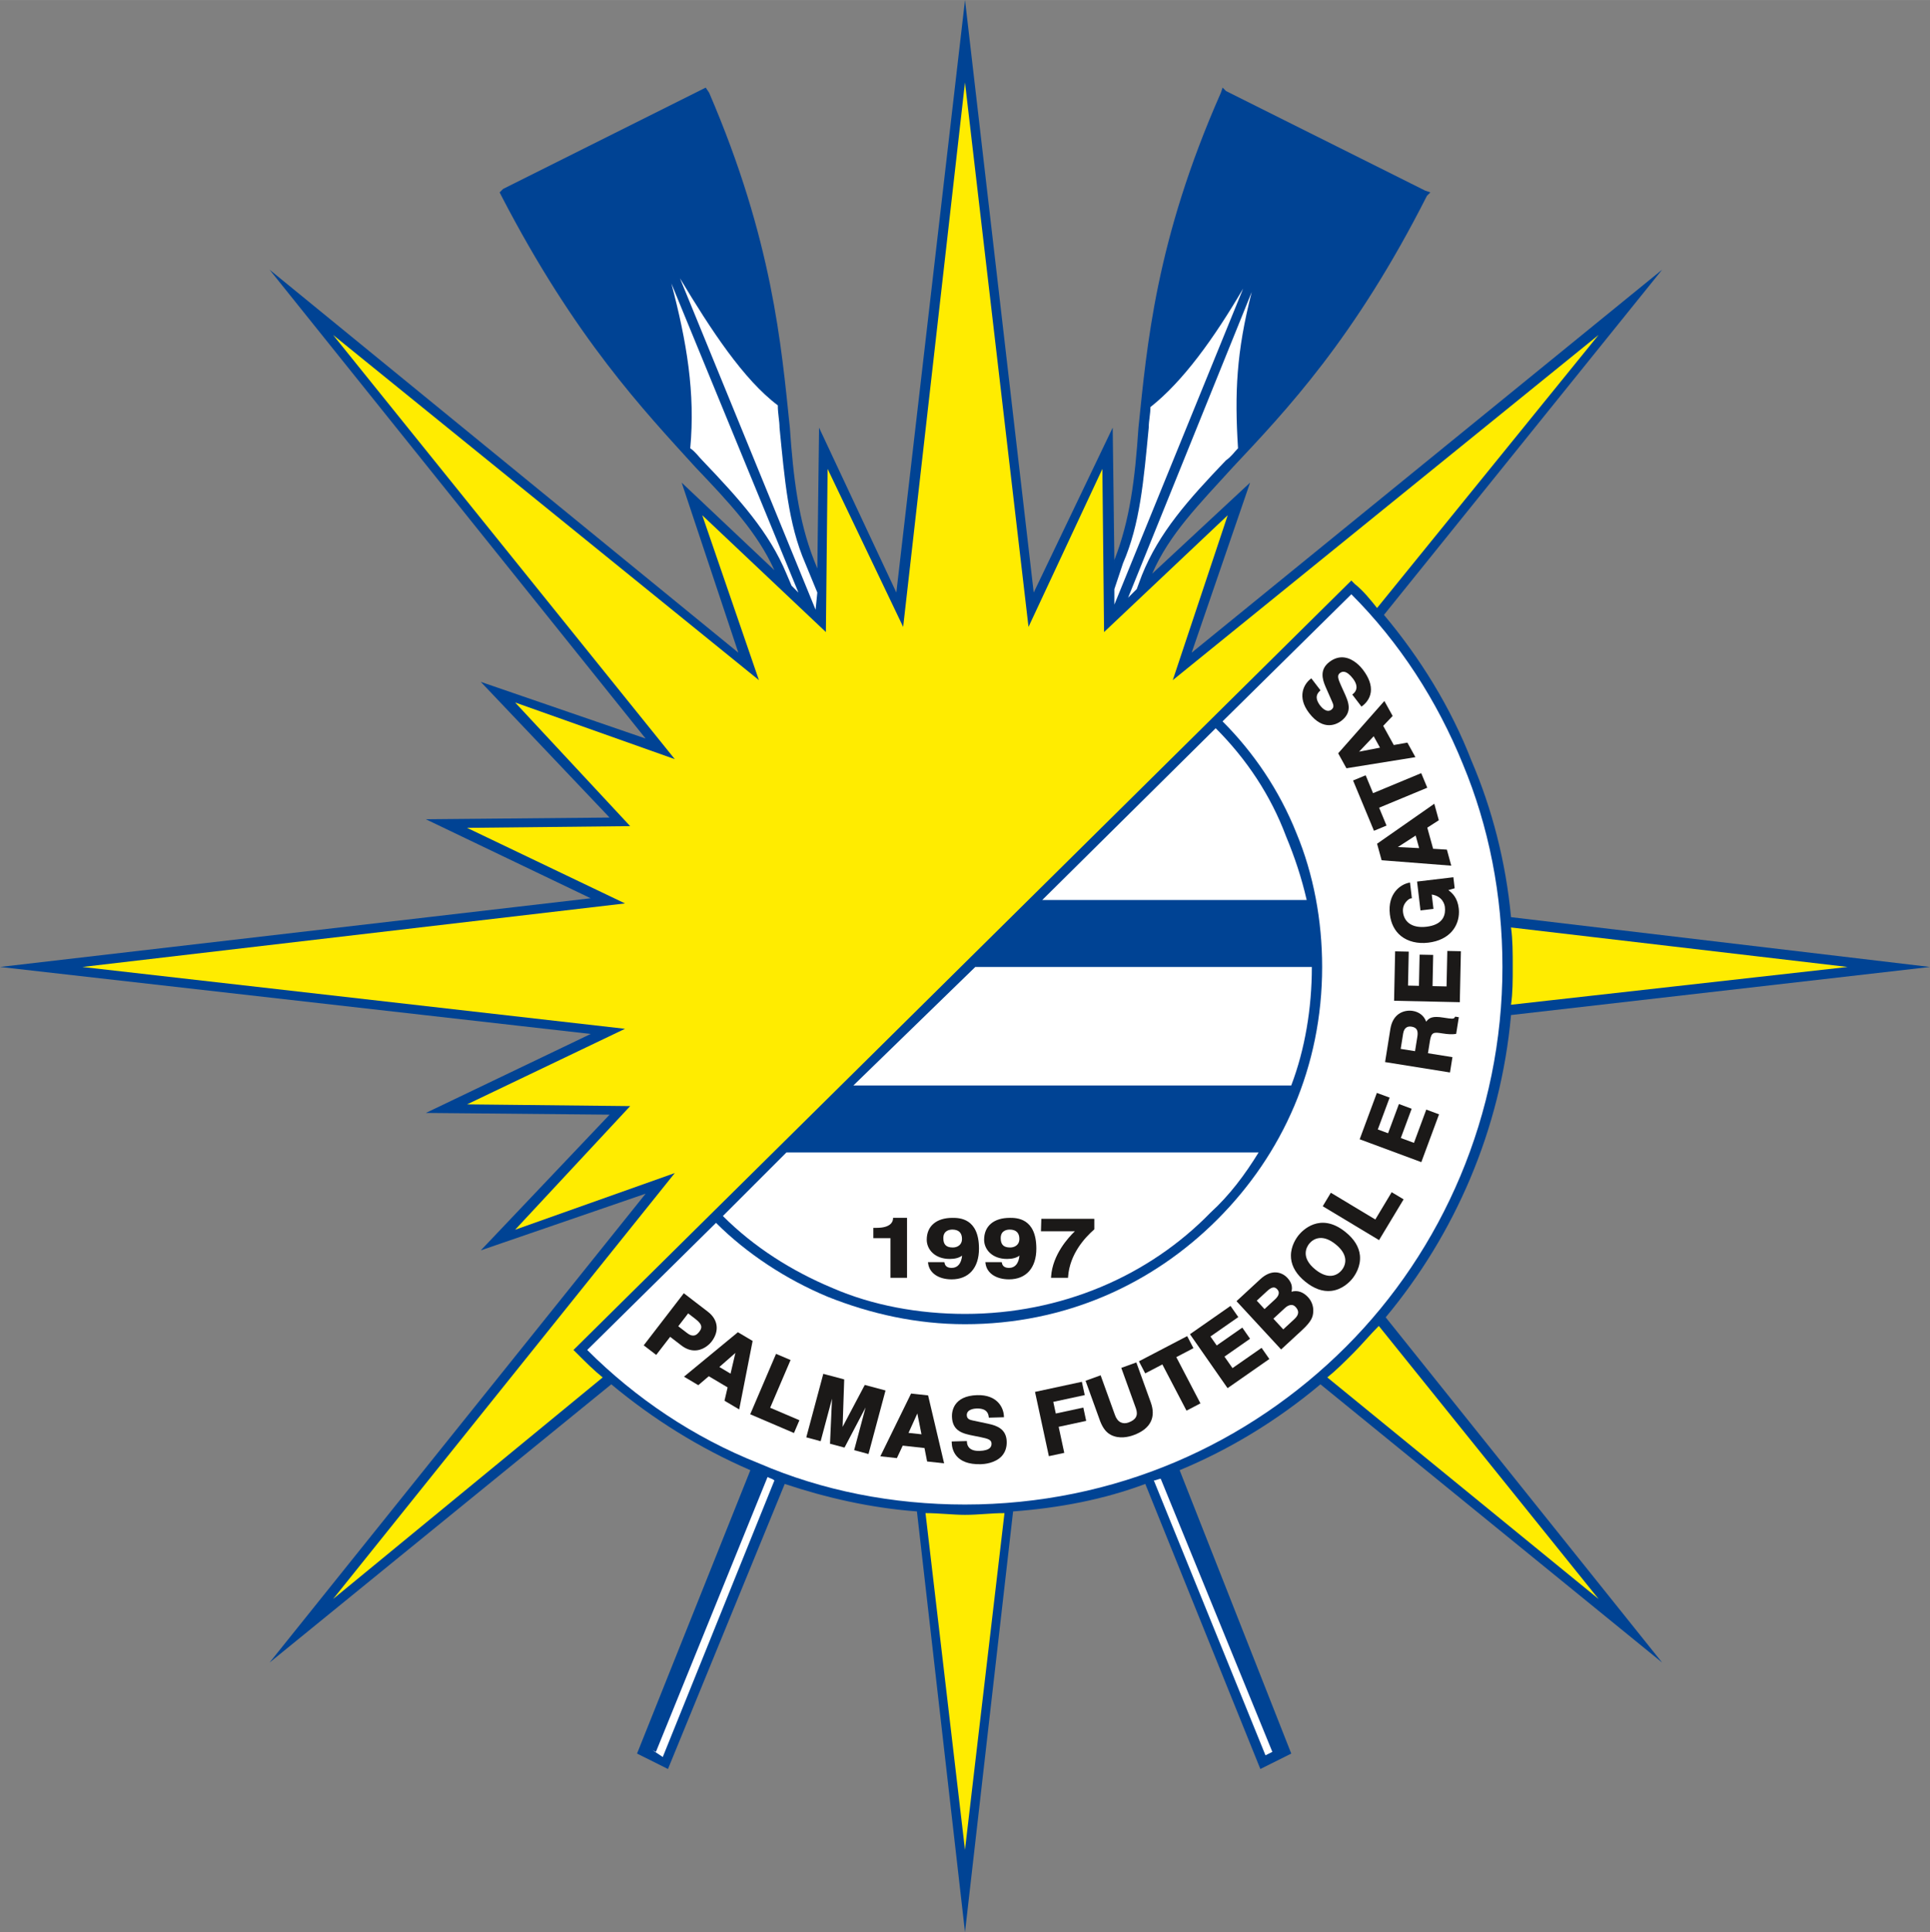 <?xml version="1.0" encoding="UTF-8" standalone="no"?>
<svg
   version="1.1"
   width="2.159in"
   height="2.161in"
   viewBox="0 0 155.44 155.579"
   id="svg49"
   sodipodi:docname="palmas_f_e_r-to.cdr"
   xmlns:inkscape="http://www.inkscape.org/namespaces/inkscape"
   xmlns:sodipodi="http://sodipodi.sourceforge.net/DTD/sodipodi-0.dtd"
   xmlns="http://www.w3.org/2000/svg"
   xmlns:svg="http://www.w3.org/2000/svg">
  <rect x="0" y="0" width="155.44" height="155.579" fill="#808080" stroke="none"/>
  <defs
     id="defs49" />
  <sodipodi:namedview
     id="namedview49"
     pagecolor="#ffffff"
     bordercolor="#000000"
     borderopacity="0.25"
     inkscape:showpageshadow="2"
     inkscape:pageopacity="0.0"
     inkscape:pagecheckerboard="0"
     inkscape:deskcolor="#d1d1d1"
     inkscape:document-units="in" />
  <g
     id="Layer1003"
     transform="translate(-30.28,-30.211)">
    <path
       d="m 141.742,79.719 c 2.904,3.457 5.395,7.468 7.053,11.755 1.66,3.872 2.767,8.159 3.181,12.584 l 33.744,4.01 -33.744,3.872 c -0.829,9.266 -4.564,17.703 -10.095,24.339 l 22.265,27.798 -27.52,-22.403 c -3.457,2.903 -7.33,5.256 -11.34,6.914 l 8.99,22.818 -2.489,1.244 -9.266,-22.955 c -3.32,1.246 -6.914,1.936 -10.648,2.213 l -3.873,33.881 -3.872,-33.881 c -3.733,-0.278 -7.33,-1.107 -10.648,-2.213 l -9.403,22.955 -2.491,-1.244 9.127,-22.818 c -4.149,-1.797 -7.882,-4.149 -11.202,-6.914 l -27.52,22.403 30.287,-37.754 -13.276,4.564 10.373,-10.926 -14.797,-0.139 13.276,-6.36 L 30.28,108.068 77.852,102.537 64.575,96.175 79.373,96.037 69,85.112 82.276,89.676 51.989,51.922 89.744,82.761 85.182,69.071 92.649,76.123 C 91.267,73.081 89.053,70.73 86.287,67.826 82.139,63.262 76.606,57.453 70.66,45.976 l -0.139,-0.277 0.278,-0.277 16.041,-8.021 0.278,-0.138 0.276,0.414 c 5.117,11.894 5.809,20.329 6.5,26.967 0.278,4.01 0.692,7.468 1.936,10.648 l 0.278,0.692 0.139,-11.341 6.224,13.276 5.53,-47.711 5.533,47.711 6.361,-13.276 0.139,10.925 v -0.277 c 1.244,-3.18 1.66,-6.499 1.936,-10.648 0.692,-6.638 1.383,-15.073 6.638,-26.967 l 0.139,-0.414 0.276,0.277 16.043,8.021 0.414,0.139 -0.276,0.277 c -5.809,11.477 -11.341,17.287 -15.629,21.85 -2.765,3.042 -5.117,5.393 -6.499,8.574 l 7.884,-7.329 -4.704,13.691 37.893,-30.84 z"
       style="fill:#004394;fill-rule:evenodd"
       id="path10" />
    <path
       d="m 96.106,77.921 -0.968,-2.351 c -1.384,-3.18 -1.66,-6.776 -2.075,-10.925 0,-0.553 -0.139,-1.106 -0.139,-1.798 C 90.16,60.773 87.532,56.762 85.043,52.614 l 10.924,26.69 z"
       style="fill:#ffffff;fill-rule:evenodd"
       id="path11" />
    <path
       d="m 122.934,62.986 c 0,0.553 -0.137,1.106 -0.137,1.659 -0.416,4.287 -0.692,7.745 -2.075,10.925 l -0.692,2.075 v 1.245 l 10.371,-25.446 c -2.35,4.01 -4.839,7.468 -7.467,9.543 z"
       style="fill:#ffffff;fill-rule:evenodd"
       id="path12" />
    <path
       d="m 121.829,77.644 0.413,-1.107 c 1.384,-3.457 3.734,-6.085 6.777,-9.265 0.415,-0.277 0.692,-0.691 0.97,-0.968 -0.278,-4.426 -0.139,-7.745 1.105,-12.585 l -9.958,24.616 z"
       style="fill:#ffffff;fill-rule:evenodd"
       id="path13" />
    <path
       d="m 123.21,149.417 8.99,22.128 0.831,-0.414 -0.278,0.139 -8.989,-21.991 c -0.139,0 -0.416,0.139 -0.555,0.139 z"
       style="fill:#ffffff;fill-rule:evenodd"
       id="path14" />
    <path
       d="m 82.83,171.131 0.829,0.551 8.99,-22.265 c -0.139,-0.139 -0.276,-0.139 -0.553,-0.276 l -8.988,22.128 z"
       style="fill:#ffffff;fill-rule:evenodd"
       id="path15" />
    <path
       d="m 85.872,66.305 c 0.414,0.277 0.69,0.691 0.968,0.968 3.042,3.18 5.395,5.808 6.777,9.127 l 0.414,0.968 0.553,0.553 -10.234,-24.892 c 1.244,4.701 1.936,8.851 1.521,13.276 z"
       style="fill:#ffffff;fill-rule:evenodd"
       id="path16" />
    <path
       d="m 179.082,108.068 -27.106,-3.18 c 0.139,0.968 0.139,2.075 0.139,3.18 0,1.107 0,2.075 -0.139,3.043 z"
       style="fill:#ffec00;fill-rule:evenodd"
       id="path17" />
    <path
       d="m 76.467,138.908 62.648,-61.955 0.276,0.277 c 0.692,0.553 1.244,1.244 1.797,1.936 l 17.84,-21.988 -34.295,27.796 4.425,-13.276 -9.958,9.405 -0.137,-13.138 -5.948,12.723 -5.117,-43.838 -4.978,43.838 L 96.935,67.964 96.796,81.102 86.84,71.698 91.403,84.974 57.106,57.178 84.627,91.335 71.767,86.772 l 9.266,9.957 -13.137,0.139 12.721,6.085 -43.7,5.116 43.7,4.979 -12.721,6.085 13.137,0.139 -9.266,9.956 12.86,-4.564 -27.52,34.297 21.713,-17.841 c -0.69,-0.552 -1.384,-1.244 -2.074,-1.936 z"
       style="fill:#ffec00;fill-rule:evenodd"
       id="path18" />
    <path
       d="m 141.327,136.972 c -0.692,0.692 -1.382,1.521 -2.074,2.211 -0.692,0.692 -1.383,1.384 -2.074,1.936 l 21.85,17.841 z"
       style="fill:#ffec00;fill-rule:evenodd"
       id="path19" />
    <path
       d="m 104.819,152.045 3.179,27.106 3.181,-27.106 c -1.107,0 -2.075,0.139 -3.181,0.139 -0.968,0 -2.075,-0.139 -3.179,-0.139 z"
       style="fill:#ffec00;fill-rule:evenodd"
       id="path20" />
    <path
       d="m 139.116,78.06 -10.373,10.233 c 2.489,2.489 4.564,5.532 5.946,8.989 1.384,3.319 2.075,7.053 2.075,10.786 0,8.021 -3.181,15.074 -8.437,20.33 -5.254,5.256 -12.306,8.435 -20.329,8.435 -3.872,0 -7.604,-0.829 -11.063,-2.212 -3.318,-1.384 -6.499,-3.459 -8.988,-5.948 L 77.574,138.908 c 3.873,3.873 8.576,7.053 13.829,9.127 5.117,2.213 10.787,3.318 16.595,3.318 12.033,0 22.82,-4.839 30.701,-12.721 7.745,-7.745 12.586,-18.671 12.586,-30.564 0,-5.808 -1.107,-11.34 -3.181,-16.318 -2.075,-5.117 -5.117,-9.819 -8.989,-13.691 z"
       style="fill:#ffffff;fill-rule:evenodd"
       id="path21" />
    <path
       d="m 93.617,123.004 -5.117,5.117 c 2.489,2.491 5.532,4.427 8.851,5.809 3.179,1.383 6.914,2.075 10.647,2.075 7.746,0 14.799,-3.043 19.777,-8.159 1.52,-1.383 2.765,-3.042 3.871,-4.841 z"
       style="fill:#ffffff;fill-rule:evenodd"
       id="path22" />
    <path
       d="m 108.829,108.068 -9.819,9.543 h 35.265 c 1.105,-2.905 1.66,-6.224 1.66,-9.543 z"
       style="fill:#ffffff;fill-rule:evenodd"
       id="path23" />
    <path
       d="m 128.19,88.846 -13.968,13.83 h 21.297 c -0.414,-1.798 -0.968,-3.458 -1.658,-5.117 -1.245,-3.319 -3.181,-6.223 -5.67,-8.713 z"
       style="fill:#ffffff;fill-rule:evenodd"
       id="path24" />
    <g
       id="Layer1004">
      <path
         d="m 102.206,128.27 -0.004,0.09 c -0.015,0.214 -0.176,0.715 -1.324,0.715 h -0.261 v 0.831 c 0,0 1.214,0 1.379,0 0,0.18 0,3.192 0,3.192 h 1.335 v -4.828 h -0.096 z"
         style="fill:#1b1918;fill-rule:evenodd"
         id="path25" />
      <path
         d="m 106.991,128.27 c -1.296,0 -2.073,0.66 -2.073,1.763 0,0.767 0.638,1.546 1.853,1.546 0.424,0 0.758,-0.092 0.996,-0.267 -0.062,0.621 -0.351,0.987 -0.835,0.987 -0.33,0 -0.523,-0.128 -0.574,-0.379 l -0.017,-0.077 -0.077,-0.006 h -1.246 l 0.015,0.109 c 0.103,0.775 0.844,1.276 1.891,1.276 1.379,0 2.202,-0.923 2.202,-2.472 0,-2.48 -1.609,-2.48 -2.136,-2.48 z m 0.025,2.386 c -0.525,0 -0.762,-0.233 -0.762,-0.754 0,-0.621 0.51,-0.688 0.728,-0.688 0.51,0 0.777,0.263 0.777,0.76 0,0.471 -0.371,0.683 -0.743,0.683 z"
         style="fill:#1b1918;fill-rule:evenodd"
         id="path26" />
      <path
         d="m 111.61,128.27 c -1.298,0 -2.071,0.66 -2.071,1.763 0,0.767 0.634,1.546 1.849,1.546 0.428,0 0.76,-0.092 0.998,-0.267 -0.062,0.621 -0.349,0.987 -0.833,0.987 -0.33,0 -0.525,-0.128 -0.576,-0.379 l -0.015,-0.077 -0.079,-0.006 h -1.243 l 0.013,0.107 c 0.103,0.777 0.846,1.277 1.893,1.277 1.377,0 2.2,-0.923 2.2,-2.472 0,-2.48 -1.607,-2.48 -2.136,-2.48 z m 0.025,2.386 c -0.527,0 -0.76,-0.233 -0.76,-0.754 0,-0.621 0.508,-0.688 0.728,-0.688 0.508,0 0.777,0.263 0.777,0.76 0,0.471 -0.375,0.683 -0.745,0.683 z"
         style="fill:#1b1918;fill-rule:evenodd"
         id="path27" />
      <path
         d="m 118.322,128.349 h -4.175 l -0.03,1.002 c 0,0 2.318,0 2.731,0 -0.505,0.48 -1.795,1.872 -1.913,3.646 l -0.007,0.101 h 1.369 l 0.007,-0.088 c 0.128,-1.829 1.358,-3.157 2.08,-3.787 l 0.032,-0.028 v -0.846 z"
         style="fill:#1b1918;fill-rule:evenodd"
         id="path28" />
    </g>
    <g
       id="Layer1005">
      <path
         d="m 86.416,138.934 c 0.672,-0.088 1.092,-0.595 1.169,-0.694 0.323,-0.418 0.463,-0.868 0.407,-1.296 -0.054,-0.418 -0.294,-0.803 -0.694,-1.111 l -1.943,-1.493 -0.058,0.075 -3.172,4.119 1.005,0.773 c 0,0 1.018,-1.321 1.124,-1.458 0.129,0.099 0.902,0.694 0.902,0.694 0.409,0.315 0.833,0.447 1.26,0.39 z m -0.109,-2.508 c 0.281,0.216 0.428,0.407 0.45,0.583 0.004,0.017 0.004,0.034 0.004,0.051 0,0.113 -0.049,0.234 -0.15,0.365 -0.079,0.103 -0.225,0.291 -0.447,0.321 -0.161,0.023 -0.345,-0.045 -0.542,-0.199 0,0 -0.591,-0.454 -0.715,-0.548 0.096,-0.126 0.702,-0.913 0.797,-1.037 0.12,0.092 0.602,0.464 0.602,0.464 z"
         style="fill:#1b1918;fill-rule:evenodd"
         id="path29" />
      <path
         d="m 89.712,137.48 -0.053,0.041 -4.29,3.538 1.152,0.685 c 0,0 0.754,-0.644 0.844,-0.722 0.105,0.064 1.409,0.837 1.516,0.9 -0.026,0.12 -0.251,1.073 -0.251,1.073 l 1.184,0.702 1.082,-5.515 z m -0.204,1.667 c -0.088,0.377 -0.345,1.473 -0.39,1.668 -0.161,-0.098 -0.739,-0.439 -0.9,-0.537 0.15,-0.133 0.998,-0.876 1.29,-1.131 z"
         style="fill:#1b1918;fill-rule:evenodd"
         id="path30" />
      <path
         d="m 93.951,139.718 -1.169,-0.497 -0.037,0.086 -2.043,4.779 3.523,1.508 0.439,-1.028 c 0,0 -2.193,-0.936 -2.356,-1.005 0.071,-0.169 1.643,-3.843 1.643,-3.843 z"
         style="fill:#1b1918;fill-rule:evenodd"
         id="path31" />
      <path
         d="m 99.929,141.723 c 0,0 -1.489,2.817 -1.786,3.376 0.022,-0.634 0.129,-3.819 0.129,-3.819 l -1.684,-0.45 -0.025,0.094 -1.345,5.019 1.157,0.312 c 0,0 0.64,-2.393 0.915,-3.425 -0.049,1.077 -0.161,3.628 -0.161,3.628 l 1.167,0.311 c 0,0 1.2,-2.284 1.696,-3.23 -0.272,1.02 -0.919,3.438 -0.919,3.438 l 1.155,0.309 1.371,-5.115 z"
         style="fill:#1b1918;fill-rule:evenodd"
         id="path32" />
      <path
         d="m 103.658,142.417 -0.03,0.06 -2.446,4.993 1.332,0.146 c 0,0 0.42,-0.897 0.471,-1.005 0.122,0.013 1.626,0.18 1.752,0.193 0.024,0.122 0.212,1.082 0.212,1.082 l 1.369,0.15 -1.29,-5.47 z m 0.837,3.281 c -0.188,-0.021 -0.853,-0.096 -1.043,-0.114 0.083,-0.184 0.55,-1.212 0.709,-1.563 0.075,0.381 0.296,1.482 0.334,1.677 z"
         style="fill:#1b1918;fill-rule:evenodd"
         id="path33" />
      <path
         d="m 109.892,144.854 -1.264,-0.268 c -0.251,-0.051 -0.476,-0.122 -0.484,-0.426 -0.015,-0.49 0.653,-0.534 0.784,-0.538 0.874,-0.026 0.949,0.45 0.981,0.654 l 0.013,0.084 1.216,-0.036 -0.006,-0.097 c -0.024,-0.647 -0.508,-1.729 -2.155,-1.682 -1.925,0.058 -2.039,1.337 -2.028,1.728 0.036,1.198 0.911,1.375 1.758,1.544 l 0.555,0.111 c 0.589,0.12 0.867,0.21 0.874,0.512 0.004,0.139 -0.034,0.251 -0.116,0.338 -0.146,0.158 -0.439,0.244 -0.848,0.257 -0.848,0.024 -1,-0.43 -1.015,-0.7 l -0.006,-0.094 -1.223,0.034 0.004,0.098 c 0.015,0.54 0.278,1.793 2.352,1.733 0.255,-0.007 1.129,-0.075 1.662,-0.638 0.287,-0.308 0.428,-0.705 0.413,-1.189 -0.03,-0.987 -0.758,-1.274 -1.467,-1.424 z"
         style="fill:#1b1918;fill-rule:evenodd"
         id="path34" />
      <path
         d="m 117.53,143.547 c 0,0 -2.044,0.441 -2.217,0.478 -0.03,-0.144 -0.171,-0.793 -0.203,-0.938 0.176,-0.037 2.534,-0.546 2.534,-0.546 l -0.231,-1.069 -0.094,0.019 -3.68,0.793 1.116,5.175 1.24,-0.266 c 0,0 -0.416,-1.929 -0.452,-2.097 0.171,-0.038 2.217,-0.478 2.217,-0.478 z"
         style="fill:#1b1918;fill-rule:evenodd"
         id="path35" />
      <path
         d="m 121.799,139.911 -0.09,0.034 -1.121,0.405 1.174,3.252 c 0.203,0.563 0.015,0.927 -0.593,1.146 -0.221,0.081 -0.435,0.077 -0.619,-0.008 -0.206,-0.096 -0.364,-0.294 -0.469,-0.585 l -1.157,-3.206 -1.214,0.439 1.182,3.271 c 0.214,0.542 0.48,0.885 0.844,1.079 0.675,0.358 1.433,0.175 1.827,0.032 0.709,-0.255 1.181,-0.63 1.407,-1.109 0.206,-0.435 0.202,-0.953 -0.011,-1.54 z"
         style="fill:#1b1918;fill-rule:evenodd"
         id="path36" />
      <path
         d="m 126.398,138.763 -0.504,-0.97 -0.084,0.043 -3.802,1.985 0.506,0.972 c 0,0 1.23,-0.641 1.381,-0.72 0.084,0.161 1.945,3.721 1.945,3.721 l 1.121,-0.585 c 0,0 -1.857,-3.56 -1.943,-3.724 0.15,-0.079 1.38,-0.722 1.38,-0.722 z"
         style="fill:#1b1918;fill-rule:evenodd"
         id="path37" />
      <path
         d="m 129.544,140.369 c -0.086,-0.124 -0.559,-0.799 -0.647,-0.925 0.146,-0.103 2.061,-1.439 2.061,-1.439 l -0.625,-0.897 c 0,0 -1.917,1.336 -2.061,1.437 -0.083,-0.118 -0.422,-0.604 -0.504,-0.722 0.146,-0.103 2.243,-1.564 2.243,-1.564 l -0.627,-0.898 -0.079,0.055 -3.187,2.223 3.029,4.344 3.365,-2.348 -0.626,-0.897 c 0,0 -2.195,1.531 -2.343,1.632 z"
         style="fill:#1b1918;fill-rule:evenodd"
         id="path38" />
      <path
         d="m 134.292,134.217 c 0.022,-0.083 0.041,-0.18 0.041,-0.289 0,-0.233 -0.081,-0.514 -0.368,-0.824 -0.247,-0.268 -0.585,-0.429 -0.93,-0.443 -0.42,-0.017 -0.842,0.169 -1.257,0.553 l -1.911,1.765 3.592,3.888 1.675,-1.546 c 0.812,-0.75 0.891,-1.099 0.914,-1.51 0.024,-0.418 -0.128,-0.835 -0.413,-1.146 -0.401,-0.435 -0.855,-0.582 -1.343,-0.45 z m -1.022,0.094 c 0,0.206 -0.163,0.398 -0.289,0.512 0,0 -0.737,0.681 -0.857,0.793 -0.1,-0.109 -0.529,-0.574 -0.626,-0.679 0.12,-0.113 0.837,-0.773 0.837,-0.773 0.215,-0.201 0.392,-0.296 0.536,-0.289 0.098,0.004 0.188,0.052 0.278,0.15 0.086,0.094 0.122,0.191 0.122,0.285 z m 0.362,2.938 c -0.103,-0.113 -0.69,-0.749 -0.795,-0.861 0.124,-0.113 0.938,-0.865 0.938,-0.865 0.116,-0.109 0.525,-0.433 0.852,-0.077 0.137,0.146 0.206,0.294 0.206,0.437 0,0.004 0,0.011 -0.002,0.017 -0.006,0.167 -0.107,0.341 -0.298,0.518 0,0 -0.778,0.718 -0.9,0.831 z"
         style="fill:#1b1918;fill-rule:evenodd"
         id="path39" />
      <path
         d="m 138.649,129.415 c -2.06,-1.666 -3.51,-0.083 -3.78,0.251 -0.195,0.244 -0.619,0.859 -0.619,1.649 0,0.077 0.004,0.154 0.011,0.233 0.071,0.679 0.461,1.307 1.155,1.868 0.694,0.56 1.392,0.808 2.069,0.737 0.902,-0.097 1.499,-0.724 1.713,-0.99 0.214,-0.266 0.701,-0.979 0.608,-1.881 -0.073,-0.677 -0.461,-1.307 -1.157,-1.866 z m -2.928,0.94 c 0.122,-0.152 0.39,-0.413 0.81,-0.458 0.409,-0.043 0.853,0.126 1.32,0.504 0.469,0.377 0.728,0.777 0.773,1.186 0.043,0.42 -0.156,0.735 -0.278,0.889 -0.124,0.15 -0.39,0.413 -0.81,0.458 -0.409,0.041 -0.855,-0.128 -1.322,-0.505 -1.217,-0.985 -0.685,-1.836 -0.493,-2.075 z"
         style="fill:#1b1918;fill-rule:evenodd"
         id="path40" />
      <path
         d="m 142.316,126.286 c 0,0 -1.178,1.962 -1.27,2.116 -0.156,-0.094 -3.581,-2.154 -3.581,-2.154 l -0.653,1.086 4.535,2.729 1.977,-3.282 -0.959,-0.576 z"
         style="fill:#1b1918;fill-rule:evenodd"
         id="path41" />
      <path
         d="m 144.16,122.233 c -0.143,-0.054 -0.917,-0.34 -1.06,-0.392 0.062,-0.169 0.874,-2.356 0.874,-2.356 l -1.026,-0.381 c 0,0 -0.812,2.189 -0.874,2.354 -0.135,-0.049 -0.692,-0.255 -0.827,-0.306 0.064,-0.167 0.953,-2.564 0.953,-2.564 l -1.028,-0.379 -0.034,0.09 -1.351,3.643 4.965,1.842 1.427,-3.849 -1.028,-0.381 c 0,0 -0.93,2.51 -0.992,2.679 z"
         style="fill:#1b1918;fill-rule:evenodd"
         id="path42" />
      <path
         d="m 147.446,112.123 c -0.081,0.144 -0.193,0.137 -0.932,0.021 -0.837,-0.135 -1.125,0 -1.373,0.33 -0.154,-0.454 -0.548,-0.784 -1.092,-0.87 -0.148,-0.023 -0.672,-0.075 -1.137,0.263 -0.345,0.252 -0.566,0.653 -0.653,1.193 l -0.426,2.667 5.228,0.837 0.197,-1.234 c 0,0 -1.799,-0.285 -1.972,-0.315 0.026,-0.157 0.161,-1.002 0.161,-1.002 0.113,-0.705 0.308,-0.705 0.975,-0.598 0.54,0.086 0.816,0.083 1.066,0.051 l 0.07,-0.011 0.215,-1.341 -0.296,-0.047 z m -4.356,2.542 c 0.026,-0.165 0.197,-1.231 0.197,-1.231 0.086,-0.536 0.411,-0.6 0.667,-0.561 0.349,0.056 0.501,0.22 0.501,0.561 0,0.077 -0.007,0.165 -0.025,0.263 0,0 -0.158,0.99 -0.184,1.152 -0.15,-0.025 -1.005,-0.162 -1.157,-0.184 z"
         style="fill:#1b1918;fill-rule:evenodd"
         id="path43" />
      <path
         d="m 146.844,106.778 v 0.096 c 0,0 -0.056,2.581 -0.06,2.761 -0.152,-0.004 -0.977,-0.021 -1.129,-0.025 0.004,-0.177 0.052,-2.512 0.052,-2.512 l -1.093,-0.022 c 0,0 -0.051,2.333 -0.054,2.511 -0.143,-0.004 -0.735,-0.017 -0.88,-0.02 0.004,-0.178 0.058,-2.734 0.058,-2.734 l -1.096,-0.023 -0.084,3.979 5.293,0.116 0.088,-4.104 z"
         style="fill:#1b1918;fill-rule:evenodd"
         id="path44" />
      <path
         d="m 144.685,103.518 1.045,-0.125 c 0,0 -0.113,-0.951 -0.139,-1.156 0.876,0.141 1.032,0.794 1.058,1.001 0.007,0.074 0.013,0.151 0.013,0.228 0,0.584 -0.293,1.22 -1.495,1.364 -0.597,0.07 -1.088,-0.031 -1.422,-0.293 -0.263,-0.207 -0.424,-0.51 -0.467,-0.875 -0.047,-0.382 0.098,-0.656 0.227,-0.818 0.16,-0.204 0.334,-0.287 0.389,-0.294 l 0.096,-0.011 -0.15,-1.268 -0.101,0.021 c -0.615,0.124 -1.726,0.818 -1.519,2.553 0.086,0.736 0.398,1.337 0.9,1.736 0.561,0.444 1.337,0.632 2.185,0.532 1.741,-0.206 2.478,-1.341 2.478,-2.466 0,-0.102 -0.007,-0.205 -0.019,-0.308 -0.1,-0.834 -0.503,-1.215 -0.836,-1.457 0.184,-0.053 0.51,-0.149 0.51,-0.149 l -0.105,-0.889 -0.097,0.012 -2.827,0.336 z"
         style="fill:#1b1918;fill-rule:evenodd"
         id="path45" />
      <path
         d="m 141.554,99.475 5.61,0.438 -0.353,-1.292 c 0,0 -0.989,-0.062 -1.109,-0.069 -0.034,-0.119 -0.435,-1.579 -0.469,-1.7 0.105,-0.068 0.928,-0.597 0.928,-0.597 l -0.364,-1.328 -0.111,0.078 -4.498,3.141 z m 1.306,-1.06 c 0.323,-0.21 1.268,-0.822 1.437,-0.929 0.049,0.182 0.227,0.829 0.278,1.013 -0.201,-0.009 -1.328,-0.065 -1.714,-0.084 z"
         style="fill:#1b1918;fill-rule:evenodd"
         id="path46" />
      <path
         d="m 140.268,92.634 -1.013,0.42 1.683,4.049 1.011,-0.419 c 0,0 -0.533,-1.283 -0.596,-1.439 0.169,-0.07 3.879,-1.61 3.879,-1.61 l -0.488,-1.173 -0.09,0.038 c 0,0 -3.62,1.503 -3.789,1.574 -0.064,-0.156 -0.596,-1.439 -0.596,-1.439 z"
         style="fill:#1b1918;fill-rule:evenodd"
         id="path47" />
      <path
         d="m 138.72,92.07 5.556,-0.895 -0.647,-1.172 c 0,0 -0.975,0.174 -1.095,0.196 -0.06,-0.108 -0.792,-1.433 -0.852,-1.544 0.084,-0.089 0.76,-0.798 0.76,-0.798 l -0.666,-1.204 -0.09,0.101 -3.631,4.111 z m 1.02,-1.337 c 0.266,-0.28 1.039,-1.096 1.176,-1.241 0.092,0.165 0.417,0.752 0.508,0.918 -0.197,0.038 -1.304,0.251 -1.684,0.323 z"
         style="fill:#1b1918;fill-rule:evenodd"
         id="path48" />
      <path
         d="m 138.298,88.258 c 0.953,-0.73 0.583,-1.541 0.225,-2.327 l -0.235,-0.518 c -0.246,-0.547 -0.336,-0.824 -0.094,-1.009 0.111,-0.084 0.223,-0.118 0.343,-0.101 0.212,0.028 0.454,0.214 0.702,0.536 0.516,0.674 0.236,1.063 0.024,1.235 l -0.073,0.058 0.743,0.972 0.077,-0.058 c 0.22,-0.167 0.597,-0.534 0.673,-1.11 0.071,-0.551 -0.143,-1.161 -0.641,-1.811 -0.154,-0.203 -0.72,-0.874 -1.489,-0.976 -0.414,-0.055 -0.821,0.067 -1.204,0.36 -0.784,0.599 -0.591,1.358 -0.3,2.021 l 0.521,1.182 c 0.107,0.234 0.18,0.457 -0.06,0.642 -0.39,0.298 -0.816,-0.216 -0.897,-0.323 -0.533,-0.693 -0.188,-1.033 -0.041,-1.178 l 0.06,-0.059 -0.739,-0.965 -0.075,0.06 c -0.51,0.399 -1.107,1.424 -0.105,2.731 1.17,1.53 2.273,0.875 2.585,0.638 z"
         style="fill:#1b1918;fill-rule:evenodd"
         id="path49" />
    </g>
  </g>
</svg>
